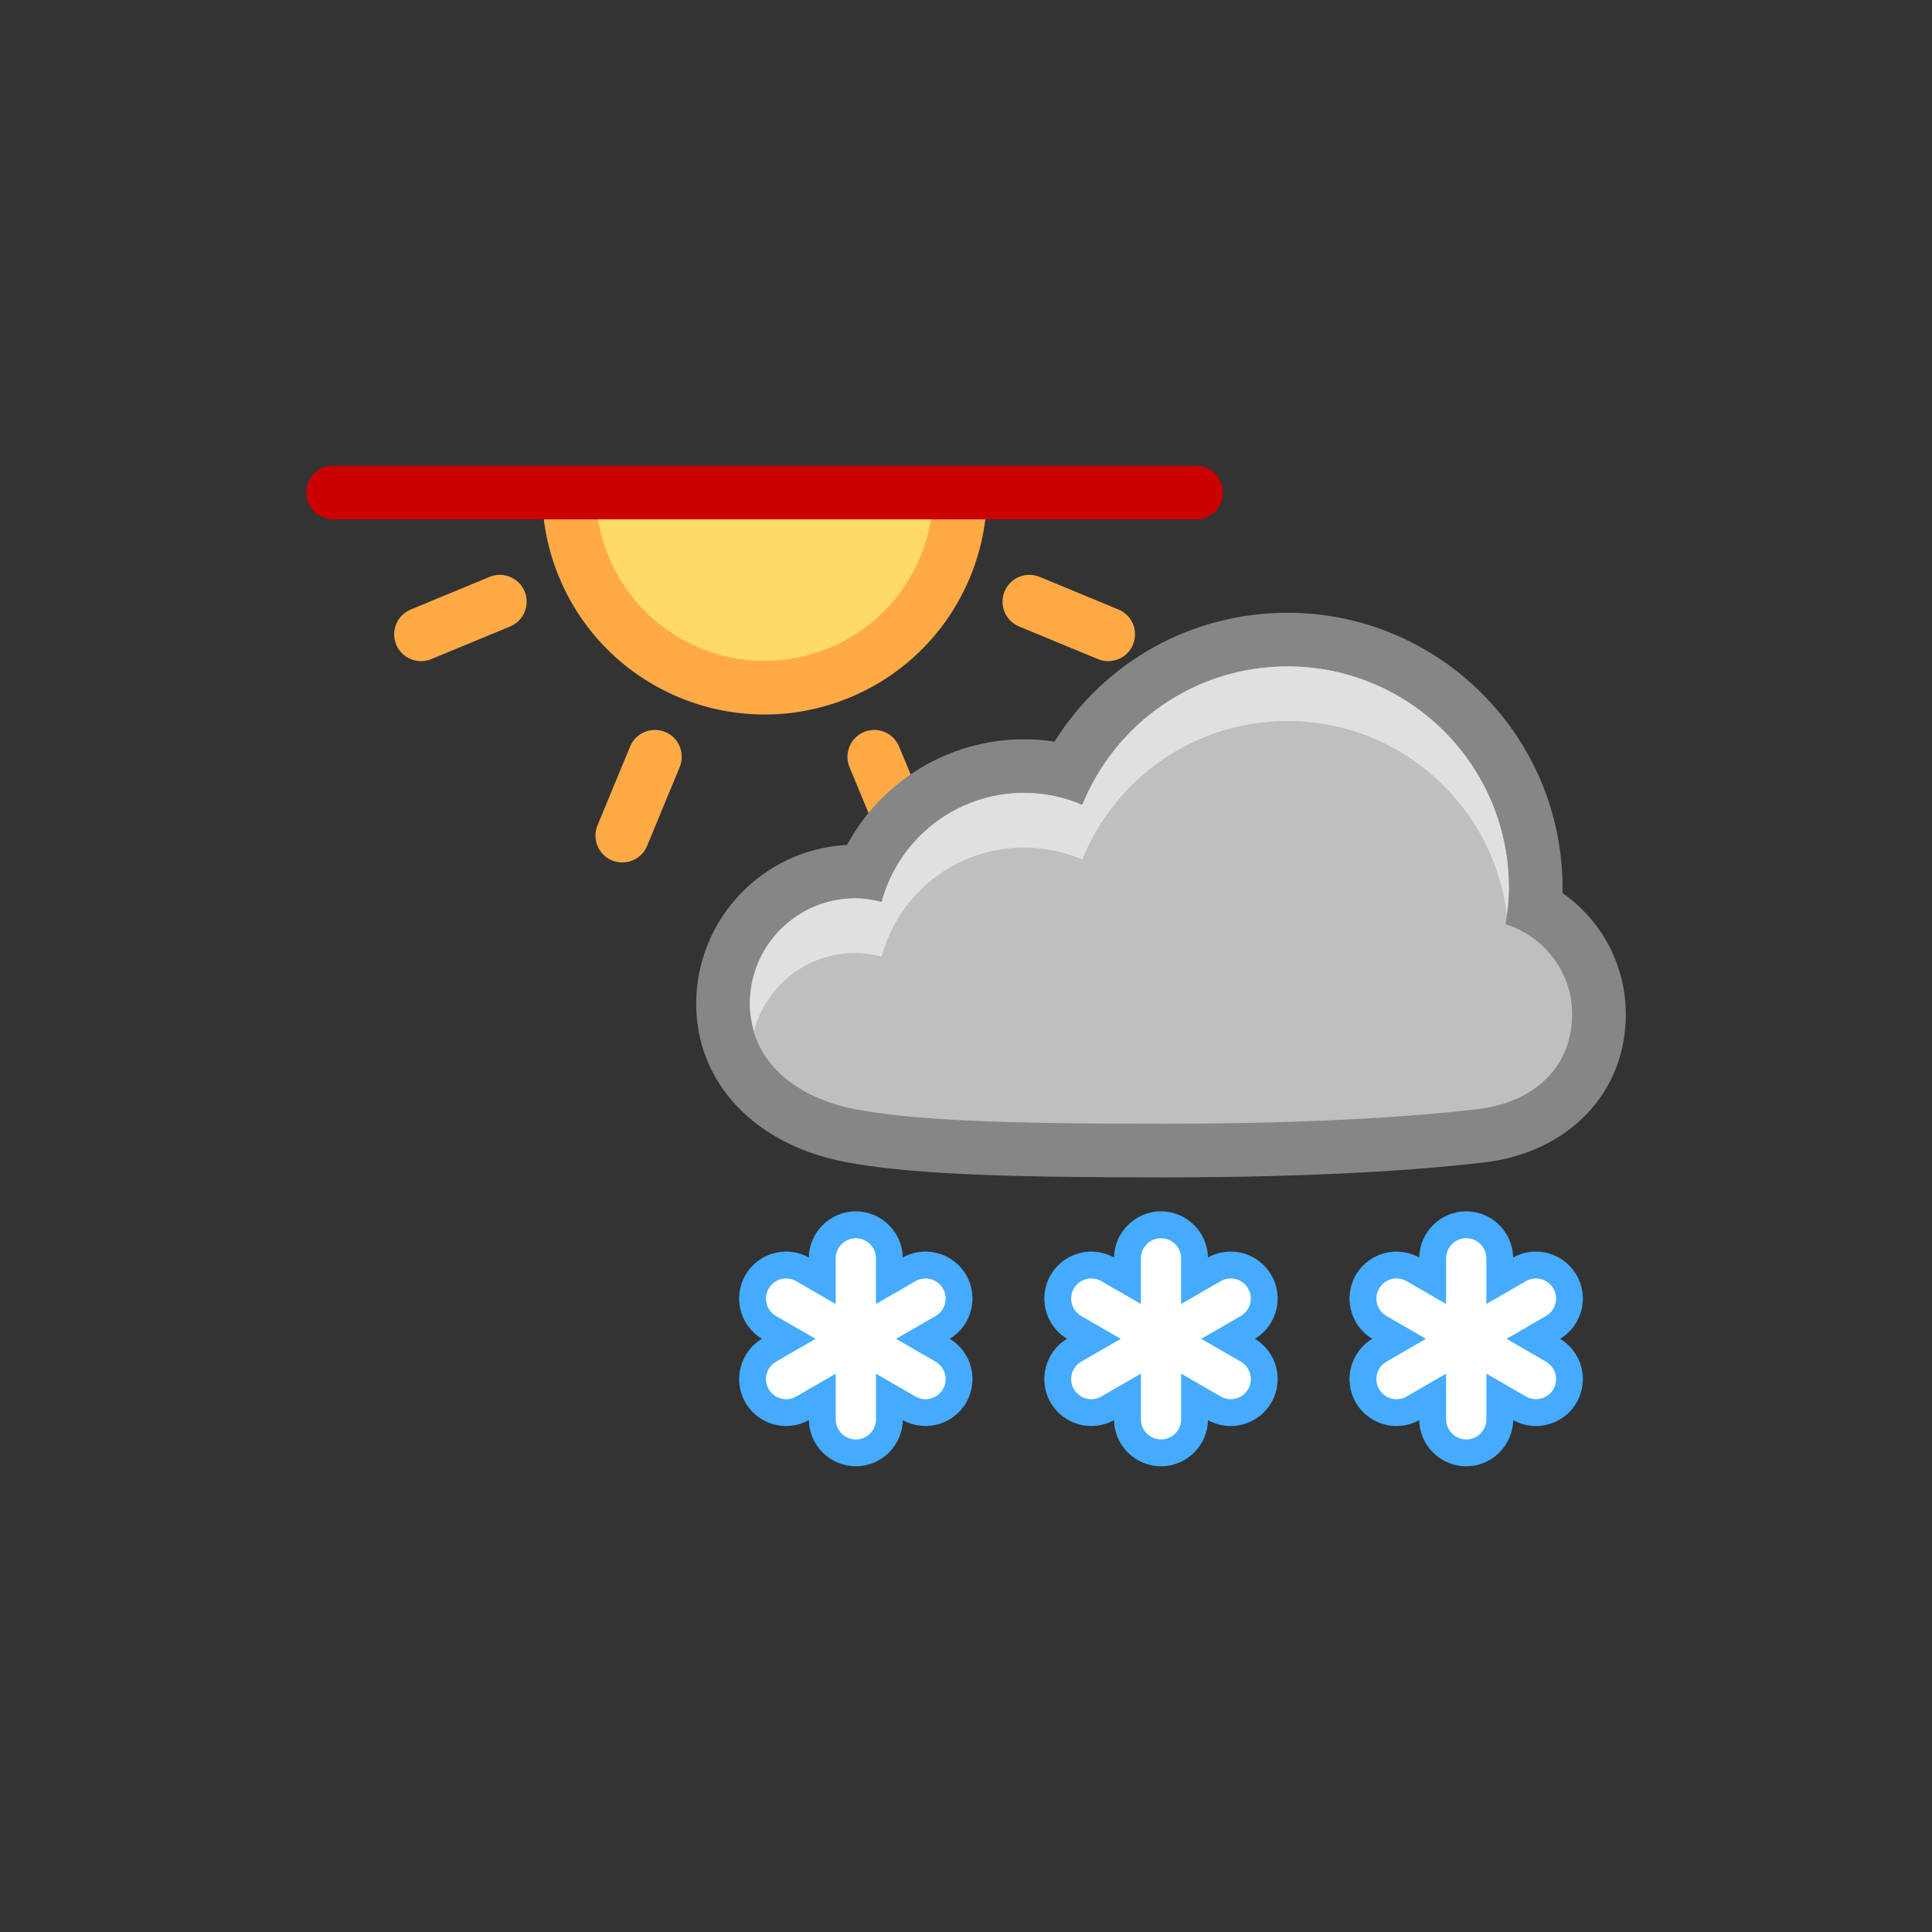 <?xml version="1.0" encoding="utf-8"?>
<!-- Generator: Adobe Illustrator 19.0.1, SVG Export Plug-In . SVG Version: 6.00 Build 0)  -->
<!DOCTYPE svg PUBLIC "-//W3C//DTD SVG 1.1//EN" "http://www.w3.org/Graphics/SVG/1.1/DTD/svg11.dtd">
<svg version="1.1" id="Layer_1" xmlns="http://www.w3.org/2000/svg" xmlns:xlink="http://www.w3.org/1999/xlink" x="0px" y="0px"
	 width="72px" height="72px" viewBox="0 0 72 72" enable-background="new 0 0 72 72" xml:space="preserve">
<rect x="0" y="0" width="72" height="72" fill="#333333" stroke="none"/>
<g>
	<path fill="#FFAA45" d="M33.798,32.141c-0.393,0-0.765-0.232-0.924-0.617l-1.216-2.938c-0.211-0.511,0.031-1.096,0.541-1.307
		c0.509-0.211,1.096,0.03,1.307,0.541l1.216,2.938c0.211,0.511-0.031,1.096-0.541,1.307C34.056,32.117,33.926,32.141,33.798,32.141z
		"/>
	<path fill="#FFAA45" d="M15.69,24.639c-0.393,0-0.765-0.232-0.924-0.617c-0.211-0.511,0.031-1.096,0.541-1.307l2.937-1.216
		c0.51-0.21,1.096,0.031,1.307,0.541c0.211,0.511-0.031,1.096-0.541,1.307l-2.937,1.216C15.948,24.615,15.818,24.639,15.69,24.639z"
		/>
	<path fill="#FFAA45" d="M23.191,32.141c-0.128,0-0.258-0.024-0.383-0.076c-0.51-0.211-0.752-0.796-0.541-1.307l1.216-2.938
		c0.212-0.511,0.798-0.752,1.307-0.541c0.51,0.211,0.752,0.796,0.541,1.307l-1.216,2.938C23.956,31.909,23.584,32.141,23.191,32.141
		z"/>
	<path fill="#FFAA45" d="M41.299,24.639c-0.128,0-0.258-0.024-0.383-0.076l-2.937-1.216c-0.51-0.211-0.752-0.796-0.541-1.307
		s0.798-0.752,1.307-0.541l2.937,1.216c0.51,0.211,0.752,0.796,0.541,1.307C42.064,24.407,41.691,24.639,41.299,24.639z"/>
	<path fill="#FFAA45" d="M20.205,18.356c0.002,1.052,0.202,2.12,0.63,3.152c1.752,4.23,6.602,6.239,10.832,4.487
		c3.185-1.319,5.109-4.394,5.118-7.639H20.205z"/>
	<path fill="#FFDA69" d="M34.784,18.356c-0.011,2.459-1.472,4.792-3.882,5.791c-0.771,0.319-1.58,0.481-2.404,0.481
		c-2.555,0-4.837-1.525-5.815-3.885c-0.319-0.77-0.479-1.578-0.481-2.386H34.784z"/>
	<path fill="#CB0000" d="M44.578,19.356H12.412c-0.553,0-1-0.447-1-1s0.447-1,1-1h32.166c0.553,0,1,0.447,1,1
		S45.13,19.356,44.578,19.356z"/>
	<path fill="#868686" d="M47.981,22.836c-3.586,0-6.83,1.837-8.681,4.801c-0.375-0.057-0.756-0.086-1.141-0.086
		c-2.791,0-5.307,1.556-6.594,3.937c-3.126,0.161-5.62,2.755-5.62,5.921c0,2.936,2.18,5.25,5.554,5.893
		c2.206,0.421,5.395,0.577,11.768,0.577c6.022,0,9.86-0.302,12.019-0.555c3.172-0.372,5.303-2.591,5.303-5.522
		c0-1.841-0.904-3.507-2.359-4.52c0.001-0.065,0.002-0.13,0.002-0.194C58.231,27.434,53.633,22.836,47.981,22.836L47.981,22.836z"/>
	<path fill="#BFBFBF" d="M56.11,34.443c0.073-0.443,0.121-0.894,0.121-1.357c0-4.557-3.693-8.25-8.25-8.25
		c-3.464,0-6.424,2.137-7.647,5.162c-0.667-0.287-1.402-0.448-2.174-0.448c-2.541,0-4.674,1.726-5.305,4.067
		c-0.315-0.082-0.64-0.138-0.981-0.138c-2.17,0-3.929,1.759-3.929,3.929c0,2.17,1.744,3.512,3.929,3.929s5.518,0.542,11.393,0.542
		s9.655-0.292,11.786-0.542c2.131-0.25,3.536-1.583,3.536-3.536C58.588,36.218,57.543,34.895,56.11,34.443z"/>
	<g>
		<path fill="#E0E0E0" d="M31.874,35.513c0.341,0,0.666,0.057,0.981,0.138c0.631-2.342,2.764-4.067,5.305-4.067
			c0.773,0,1.507,0.161,2.174,0.448c1.223-3.026,4.183-5.162,7.647-5.162c4.203,0,7.664,3.144,8.177,7.207
			c0.042-0.326,0.073-0.654,0.073-0.992c0-4.557-3.693-8.25-8.25-8.25c-3.464,0-6.424,2.137-7.647,5.162
			c-0.667-0.287-1.402-0.448-2.174-0.448c-2.541,0-4.674,1.726-5.305,4.067c-0.315-0.082-0.64-0.138-0.981-0.138
			c-2.17,0-3.929,1.759-3.929,3.929c0,0.36,0.064,0.689,0.154,1.004C28.555,36.745,30.063,35.513,31.874,35.513z"/>
	</g>
	<path fill="#45ABFF" d="M31.893,45.144c-0.955,0-1.733,0.769-1.75,1.719c-0.258-0.143-0.551-0.22-0.847-0.22
		c-0.625,0-1.206,0.336-1.517,0.876c-0.477,0.826-0.2,1.884,0.615,2.374c-0.815,0.489-1.092,1.547-0.614,2.375
		c0.311,0.54,0.892,0.875,1.516,0.875c0.296,0,0.589-0.076,0.848-0.22c0.016,0.951,0.795,1.72,1.75,1.72s1.733-0.769,1.75-1.719
		c0.259,0.144,0.551,0.219,0.848,0.219c0.624,0,1.205-0.336,1.516-0.876c0.477-0.827,0.2-1.885-0.615-2.374
		c0.815-0.489,1.092-1.548,0.614-2.375c-0.311-0.54-0.892-0.875-1.517-0.875c-0.296,0-0.588,0.076-0.847,0.22
		C33.626,45.913,32.847,45.144,31.893,45.144L31.893,45.144z"/>
	<path fill="#FFFFFF" d="M34.116,52.044c0.118,0.068,0.247,0.101,0.375,0.101c0.259,0,0.511-0.134,0.65-0.375
		c0.207-0.359,0.084-0.817-0.274-1.024l-1.473-0.851l1.473-0.851c0.359-0.207,0.481-0.666,0.274-1.024
		c-0.207-0.359-0.667-0.481-1.024-0.274l-1.473,0.851v-1.701c0-0.414-0.336-0.75-0.75-0.75s-0.75,0.336-0.75,0.75v1.701
		l-1.473-0.851c-0.357-0.207-0.818-0.084-1.024,0.274c-0.207,0.359-0.084,0.817,0.274,1.024l1.473,0.851l-1.473,0.851
		c-0.359,0.207-0.481,0.666-0.274,1.024c0.139,0.241,0.391,0.375,0.65,0.375c0.127,0,0.256-0.032,0.375-0.101l1.473-0.851v1.701
		c0,0.414,0.336,0.75,0.75,0.75s0.75-0.336,0.75-0.75v-1.701L34.116,52.044z"/>
	<path fill="#45ABFF" d="M43.267,45.144c-0.955,0-1.733,0.769-1.75,1.72c-0.259-0.144-0.552-0.22-0.848-0.22
		c-0.624,0-1.205,0.335-1.516,0.875c-0.477,0.827-0.201,1.885,0.614,2.375c-0.815,0.489-1.092,1.548-0.614,2.375
		c0.311,0.54,0.892,0.875,1.516,0.875c0.296,0,0.589-0.076,0.848-0.22c0.016,0.951,0.795,1.72,1.75,1.72s1.733-0.769,1.75-1.719
		c0.259,0.144,0.551,0.219,0.848,0.219c0.624,0,1.205-0.336,1.516-0.876c0.477-0.827,0.2-1.885-0.615-2.374
		c0.815-0.489,1.092-1.548,0.614-2.375c-0.312-0.54-0.892-0.875-1.516-0.875c-0.296,0-0.589,0.076-0.848,0.22
		C45,45.913,44.222,45.144,43.267,45.144L43.267,45.144z"/>
	<path fill="#FFFFFF" d="M46.24,50.745l-1.473-0.851l1.473-0.851c0.359-0.207,0.481-0.666,0.274-1.024s-0.666-0.481-1.024-0.274
		l-1.473,0.851v-1.701c0-0.414-0.336-0.75-0.75-0.75s-0.75,0.336-0.75,0.75v1.701l-1.473-0.851
		c-0.358-0.207-0.817-0.084-1.024,0.274s-0.084,0.817,0.274,1.024l1.473,0.851l-1.473,0.851c-0.359,0.207-0.481,0.666-0.274,1.024
		c0.139,0.241,0.391,0.375,0.65,0.375c0.127,0,0.256-0.032,0.375-0.101l1.473-0.851v1.701c0,0.414,0.336,0.75,0.75,0.75
		s0.75-0.336,0.75-0.75v-1.701l1.473,0.851c0.118,0.068,0.247,0.101,0.375,0.101c0.259,0,0.511-0.134,0.65-0.375
		C46.722,51.41,46.599,50.952,46.24,50.745z"/>
	<path fill="#45ABFF" d="M54.641,45.144c-0.955,0-1.733,0.769-1.75,1.72c-0.259-0.144-0.552-0.22-0.848-0.22
		c-0.624,0-1.205,0.335-1.516,0.875c-0.477,0.827-0.201,1.885,0.614,2.375c-0.815,0.489-1.092,1.548-0.614,2.375
		c0.311,0.54,0.892,0.875,1.516,0.875c0.296,0,0.589-0.076,0.848-0.22c0.016,0.951,0.795,1.72,1.75,1.72s1.733-0.769,1.75-1.719
		c0.259,0.144,0.551,0.219,0.848,0.219c0.624,0,1.205-0.336,1.516-0.876c0.477-0.827,0.2-1.885-0.615-2.374
		c0.815-0.489,1.092-1.548,0.614-2.375c-0.312-0.54-0.892-0.875-1.516-0.875c-0.296,0-0.589,0.076-0.848,0.22
		C56.375,45.913,55.596,45.144,54.641,45.144L54.641,45.144z"/>
	<path fill="#FFFFFF" d="M57.615,50.745l-1.473-0.851l1.473-0.851c0.359-0.207,0.481-0.666,0.274-1.024s-0.666-0.481-1.024-0.274
		l-1.473,0.851v-1.701c0-0.414-0.336-0.75-0.75-0.75s-0.75,0.336-0.75,0.75v1.701l-1.473-0.851
		c-0.358-0.207-0.817-0.084-1.024,0.274s-0.084,0.817,0.274,1.024l1.473,0.851l-1.473,0.851c-0.359,0.207-0.481,0.666-0.274,1.024
		c0.139,0.241,0.391,0.375,0.65,0.375c0.127,0,0.256-0.032,0.375-0.101l1.473-0.851v1.701c0,0.414,0.336,0.75,0.75,0.75
		s0.75-0.336,0.75-0.75v-1.701l1.473,0.851c0.118,0.068,0.247,0.101,0.375,0.101c0.259,0,0.511-0.134,0.65-0.375
		C58.096,51.41,57.973,50.952,57.615,50.745z"/>
</g>
</svg>

